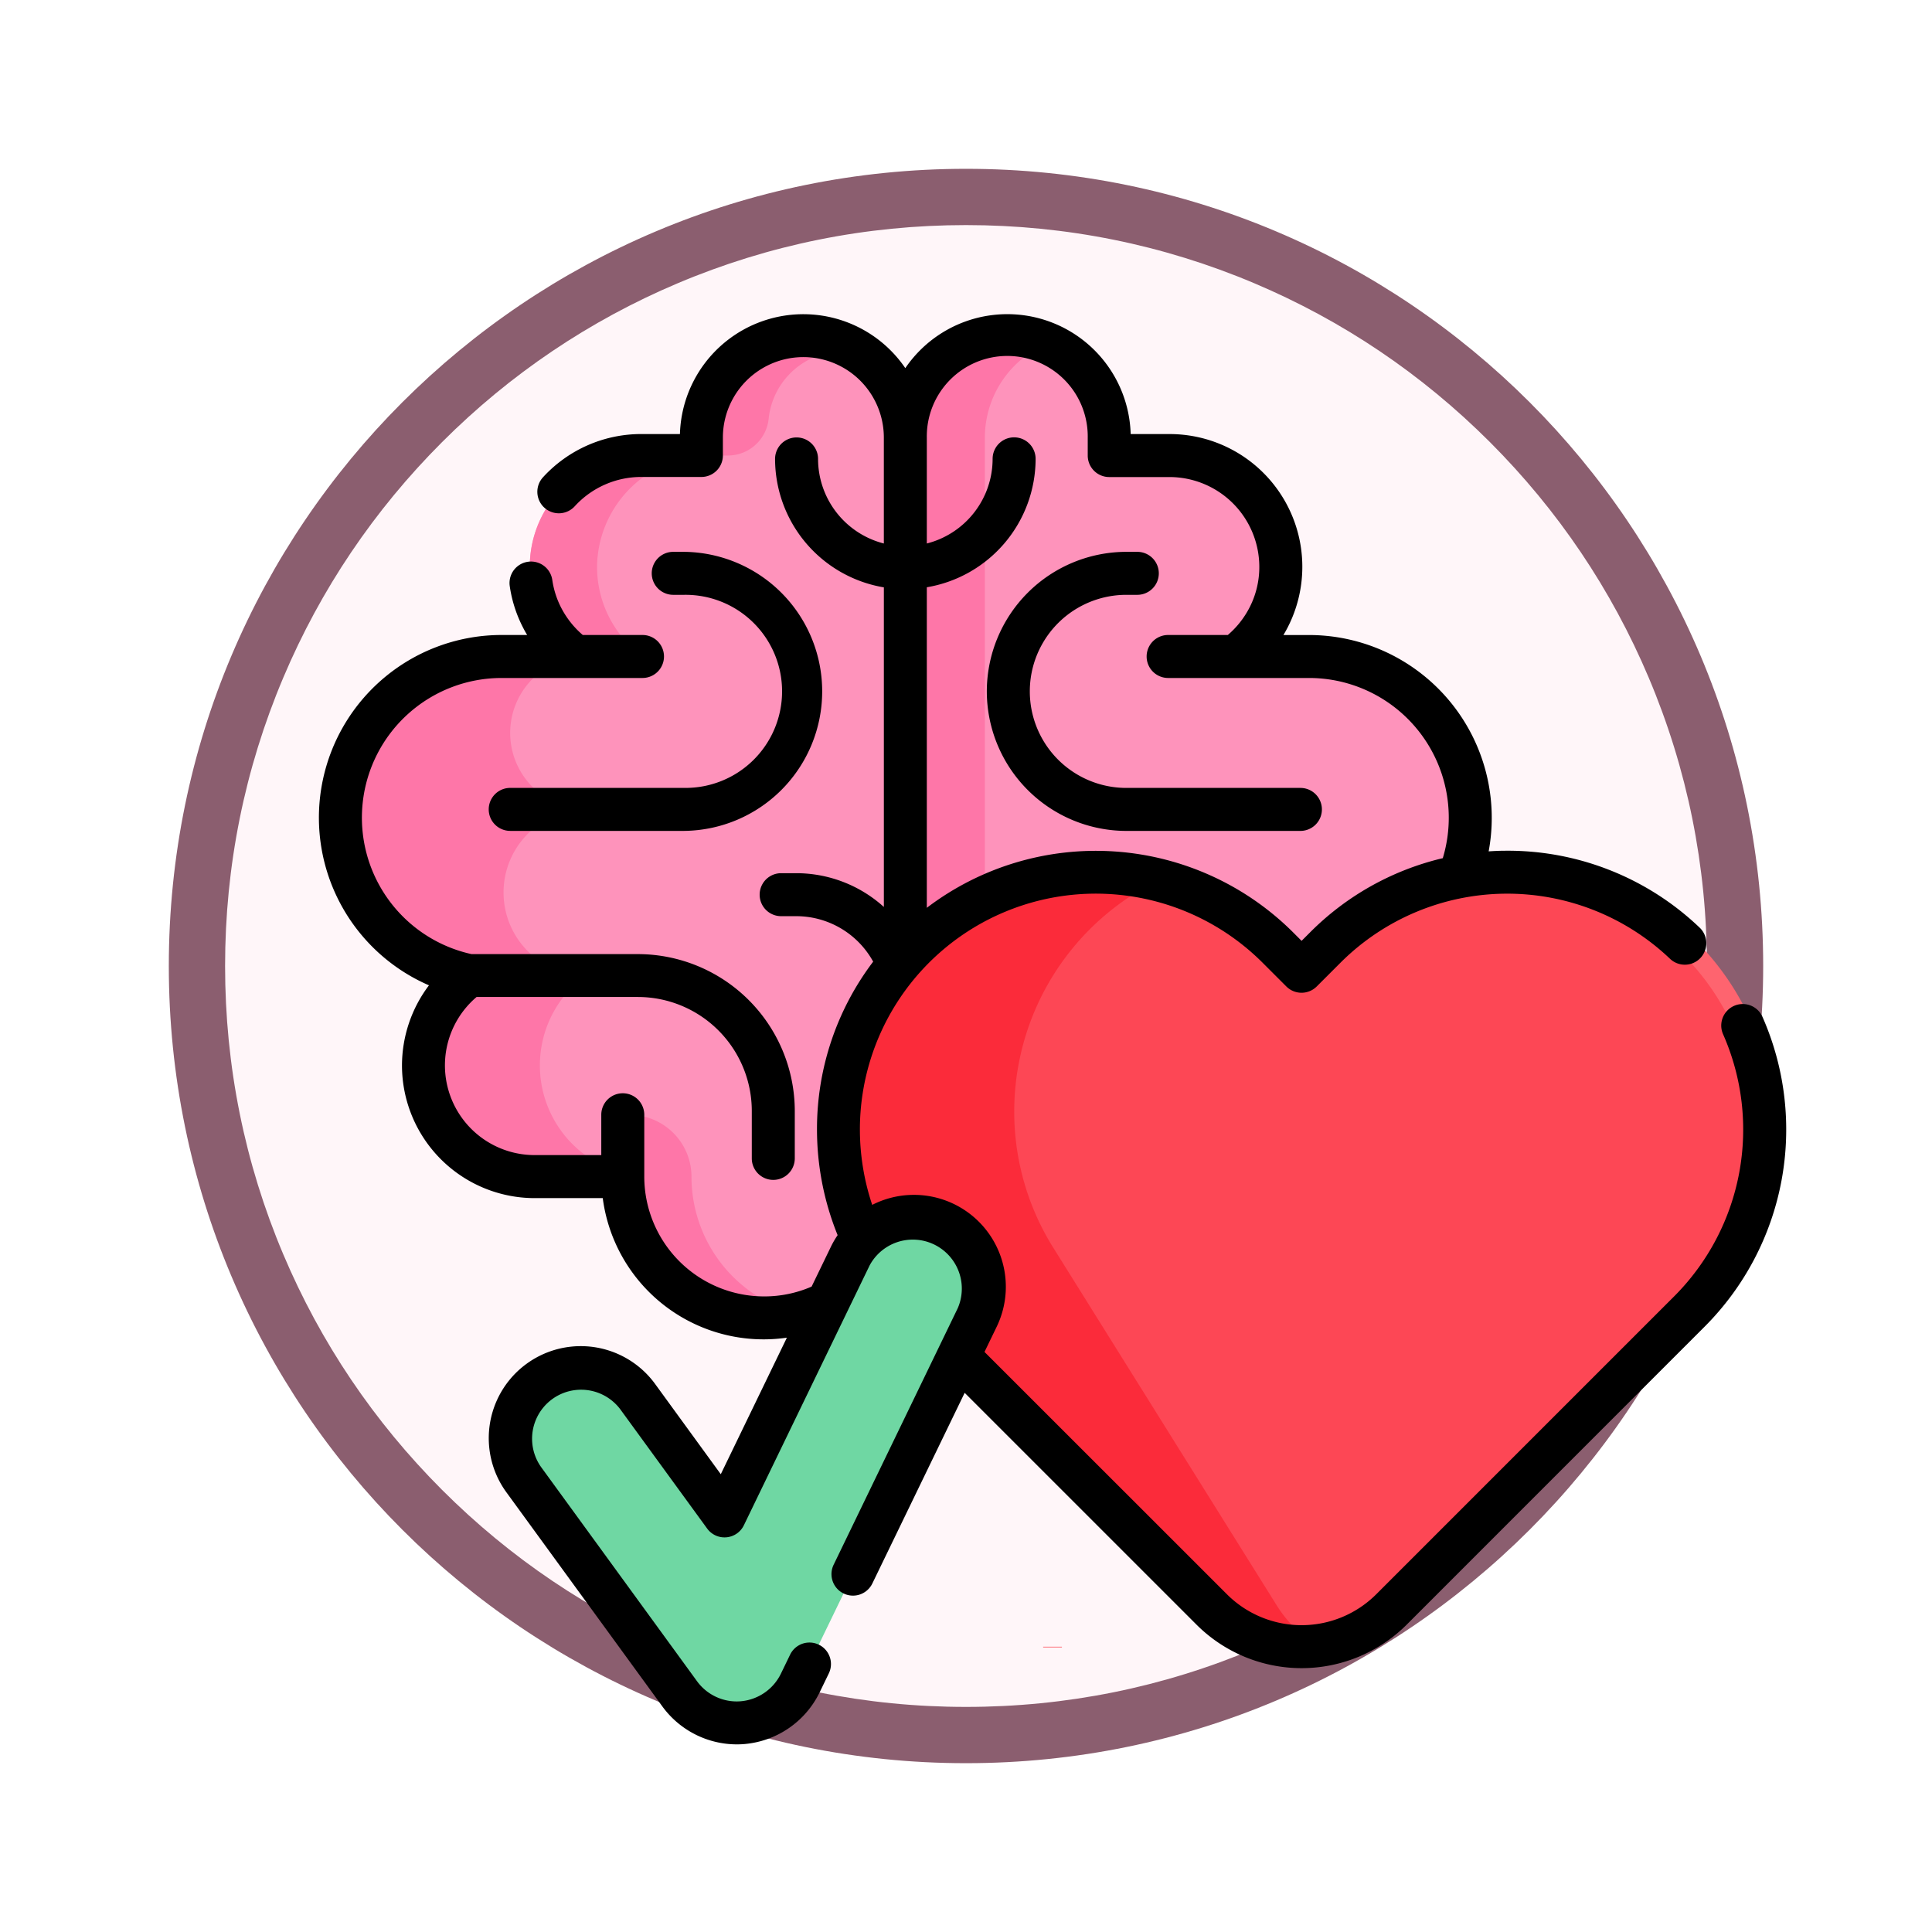 <svg xmlns="http://www.w3.org/2000/svg" xmlns:xlink="http://www.w3.org/1999/xlink" width="103" height="103" viewBox="0 0 103 103">
  <defs>
    <filter id="Path_978624" x="0" y="0" width="103" height="103" filterUnits="userSpaceOnUse">
      <feOffset dy="3" input="SourceAlpha"/>
      <feGaussianBlur stdDeviation="3" result="blur"/>
      <feFlood flood-opacity="0.161"/>
      <feComposite operator="in" in2="blur"/>
      <feComposite in="SourceGraphic"/>
    </filter>
  </defs>
  <g id="Group_1222538" data-name="Group 1222538" transform="translate(-615 -2673)">
    <g id="Group_1221760" data-name="Group 1221760">
      <g id="Group_1220990" data-name="Group 1220990" transform="translate(420 1970)">
        <g id="Group_1208708" data-name="Group 1208708" transform="translate(29.5 -355)">
          <g id="Group_1178144" data-name="Group 1178144" transform="translate(-19.5 -2004)">
            <g id="Group_1177896" data-name="Group 1177896" transform="translate(14 196)">
              <g id="Group_1176881" data-name="Group 1176881">
                <g id="Group_1175148" data-name="Group 1175148" transform="translate(0 1580)">
                  <g id="Group_1173798" data-name="Group 1173798" transform="translate(-3 -3520)">
                    <g id="Group_1171925" data-name="Group 1171925" transform="translate(-22 -2246)">
                      <g id="Group_1164524" data-name="Group 1164524" transform="translate(205 7058)">
                        <g id="Group_1144123" data-name="Group 1144123">
                          <g transform="matrix(1, 0, 0, 1, -9, -6)" filter="url(#Path_978624)">
                            <g id="Path_978624-2" data-name="Path 978624" transform="translate(9 6)" fill="#fff6f9">
                              <path d="M 42.5 83.5 C 36.964 83.5 31.595 82.416 26.541 80.279 C 21.659 78.214 17.274 75.257 13.509 71.491 C 9.743 67.726 6.786 63.341 4.721 58.459 C 2.584 53.405 1.5 48.036 1.5 42.5 C 1.5 36.964 2.584 31.595 4.721 26.541 C 6.786 21.659 9.743 17.274 13.509 13.509 C 17.274 9.743 21.659 6.786 26.541 4.721 C 31.595 2.584 36.964 1.5 42.5 1.5 C 48.036 1.5 53.405 2.584 58.459 4.721 C 63.341 6.786 67.726 9.743 71.491 13.509 C 75.257 17.274 78.214 21.659 80.279 26.541 C 82.416 31.595 83.5 36.964 83.5 42.5 C 83.5 48.036 82.416 53.405 80.279 58.459 C 78.214 63.341 75.257 67.726 71.491 71.491 C 67.726 75.257 63.341 78.214 58.459 80.279 C 53.405 82.416 48.036 83.5 42.5 83.5 Z" stroke="none"/>
                              <path d="M 42.5 3 C 37.166 3 31.994 4.044 27.126 6.103 C 22.422 8.092 18.198 10.941 14.569 14.569 C 10.941 18.198 8.092 22.422 6.103 27.126 C 4.044 31.994 3 37.166 3 42.5 C 3 47.834 4.044 53.006 6.103 57.874 C 8.092 62.578 10.941 66.802 14.569 70.431 C 18.198 74.059 22.422 76.908 27.126 78.897 C 31.994 80.956 37.166 82 42.5 82 C 47.834 82 53.006 80.956 57.874 78.897 C 62.578 76.908 66.802 74.059 70.431 70.431 C 74.059 66.802 76.908 62.578 78.897 57.874 C 80.956 53.006 82 47.834 82 42.5 C 82 37.166 80.956 31.994 78.897 27.126 C 76.908 22.422 74.059 18.198 70.431 14.569 C 66.802 10.941 62.578 8.092 57.874 6.103 C 53.006 4.044 47.834 3 42.5 3 M 42.5 0 C 65.972 0 85 19.028 85 42.5 C 85 65.972 65.972 85 42.5 85 C 19.028 85 0 65.972 0 42.5 C 0 19.028 19.028 0 42.5 0 Z" stroke="none" fill="#8b5e6f"/>
                            </g>
                          </g>
                        </g>
                      </g>
                    </g>
                  </g>
                </g>
              </g>
            </g>
          </g>
        </g>
      </g>
      <g id="salud-mental_5_" data-name="salud-mental (5)" transform="translate(632 2683.275)">
        <g id="Group_1221758" data-name="Group 1221758" transform="translate(1.144 7.619)">
          <path id="Path_1171564" data-name="Path 1171564" d="M255.988,471.461v-.038" transform="translate(-218.019 -401.526)" fill="#fd4755" stroke="#fe646f" stroke-miterlimit="10" stroke-width="1"/>
          <g id="Group_1221755" data-name="Group 1221755">
            <path id="Path_1171565" data-name="Path 1171565" d="M210.052,13.964a5.436,5.436,0,0,1,5.436,5.436v.955H218.7a5.931,5.931,0,0,1,3.51,10.713h3.929a8.595,8.595,0,0,1,1.729,17.014,5.931,5.931,0,0,1-3.5,10.721h-4.7a7.53,7.53,0,1,1-15.06,0V19.4a5.436,5.436,0,0,1,5.436-5.436Z" transform="translate(-174.496 -13.964)" fill="#fe93bb"/>
            <path id="Path_1171566" data-name="Path 1171566" d="M214.266,66.029a7.535,7.535,0,0,1-9.65-7.226V19.4a5.437,5.437,0,0,1,7.557-5.006,5.436,5.436,0,0,0-3.315,5.006V58.8A7.533,7.533,0,0,0,214.266,66.029Z" transform="translate(-174.496 -13.963)" fill="#fe76a8"/>
            <path id="Path_1171567" data-name="Path 1171567" d="M37.608,19.4V58.8a7.53,7.53,0,0,1-15.06,0h-4.7a5.931,5.931,0,0,1-3.5-10.722,8.6,8.6,0,0,1,1.73-17.014h3.93a5.932,5.932,0,0,1,3.51-10.714h3.214V19.4a5.436,5.436,0,1,1,10.872,0Z" transform="translate(-7.488 -13.964)" fill="#fe93bb"/>
            <g id="Group_1221754" data-name="Group 1221754" transform="translate(0 0)">
              <path id="Path_1171568" data-name="Path 1171568" d="M115.413,296.453a7.54,7.54,0,0,1-9.36-7.42V285.85h.361a3.3,3.3,0,0,1,3.3,3.3A7.532,7.532,0,0,0,115.413,296.453Z" transform="translate(-90.993 -244.308)" fill="#fe76a8"/>
              <path id="Path_1171569" data-name="Path 1171569" d="M16.189,138.486a4.43,4.43,0,0,0,4.43,4.43H14.352a8.6,8.6,0,0,1,1.73-17.014H20.62a4.077,4.077,0,0,0,0,8.154A4.43,4.43,0,0,0,16.189,138.486Z" transform="translate(-7.488 -108.799)" fill="#fe76a8"/>
              <path id="Path_1171570" data-name="Path 1171570" d="M91.217,14.893a4.018,4.018,0,0,0-4.878,3.443q0,.023-.005.047a2.187,2.187,0,0,1-2.17,1.972h-.947a6,6,0,0,0-6.031,5.832,5.907,5.907,0,0,0,.66,2.821,5.972,5.972,0,0,0,1.761,2.061H76.022a5.971,5.971,0,0,1-1.761-2.061,5.933,5.933,0,0,1,5.271-8.653h3.214V19.5A5.5,5.5,0,0,1,88.1,13.965,5.4,5.4,0,0,1,91.217,14.893Z" transform="translate(-63.498 -13.964)" fill="#fe76a8"/>
              <path id="Path_1171571" data-name="Path 1171571" d="M48.623,247.977H42.414a5.931,5.931,0,0,1-3.5-10.722h6.209a5.932,5.932,0,0,0,3.5,10.722Z" transform="translate(-32.052 -203.138)" fill="#fe76a8"/>
            </g>
          </g>
          <g id="Group_1221756" data-name="Group 1221756" transform="translate(26.555 28.603)">
            <path id="Path_1171572" data-name="Path 1171572" d="M226.65,205.181a13.724,13.724,0,0,0-19.408,0l-1.263,1.263-1.263-1.263a13.724,13.724,0,0,0-19.408,19.408l15.883,15.883a6.772,6.772,0,0,0,9.577,0l15.883-15.883A13.724,13.724,0,0,0,226.65,205.181Z" transform="translate(-181.286 -201.161)" fill="#fd4755" stroke="#fe646f" stroke-miterlimit="10" stroke-width="1"/>
            <path id="Path_1171573" data-name="Path 1171573" d="M206.817,242.406a6.756,6.756,0,0,1-5.621-1.931l-15.883-15.883a13.725,13.725,0,0,1,13.068-23.011,13.737,13.737,0,0,0-7.716,12.353,13.666,13.666,0,0,0,2.086,7.258l11.9,19.05A6.748,6.748,0,0,0,206.817,242.406Z" transform="translate(-181.293 -201.164)" fill="#fb2b3a"/>
          </g>
          <g id="Group_1221757" data-name="Group 1221757" transform="translate(9.056 46.956)">
            <path id="Path_1171574" data-name="Path 1171574" d="M78.831,348.285a3.759,3.759,0,0,1-3.038-1.546l-8.318-11.421a3.759,3.759,0,0,1,6.077-4.426l4.628,6.355,6.7-13.846a3.759,3.759,0,1,1,6.766,3.276l-9.436,19.488a3.759,3.759,0,0,1-3.048,2.106C79.055,348.28,78.942,348.285,78.831,348.285Z" transform="translate(-66.754 -321.279)" fill="#6fd7a3"/>
          </g>
        </g>
        <g id="Group_1221759" data-name="Group 1221759" transform="translate(0 6.475)">
          <path id="Path_1171575" data-name="Path 1171575" d="M69.688,101.984H60.409a1.146,1.146,0,1,0,0,2.292h9.279a7.439,7.439,0,0,0,0-14.877H69.1a1.146,1.146,0,1,0,0,2.292h.584a5.147,5.147,0,1,1,0,10.293Z" transform="translate(-50.208 -76.729)"/>
          <path id="Path_1171576" data-name="Path 1171576" d="M233.061,96.835a7.447,7.447,0,0,0,7.439,7.439h9.279a1.146,1.146,0,0,0,0-2.292H240.5a5.147,5.147,0,1,1,0-10.294h.584a1.146,1.146,0,0,0,0-2.292H240.5A7.447,7.447,0,0,0,233.061,96.835Z" transform="translate(-197.451 -76.726)"/>
          <path id="Path_1171577" data-name="Path 1171577" d="M76.962,43.937a1.146,1.146,0,0,0-2.1.926A12.581,12.581,0,0,1,72.251,58.84L56.369,74.722a5.632,5.632,0,0,1-7.956,0L35.486,61.8l.641-1.324A4.9,4.9,0,0,0,29.5,53.96a12.7,12.7,0,0,1-.657-4.015,12.577,12.577,0,0,1,21.471-8.893l1.264,1.264a1.146,1.146,0,0,0,1.62,0l1.263-1.263a12.58,12.58,0,0,1,17.585-.2A1.146,1.146,0,0,0,73.633,39.2a14.8,14.8,0,0,0-10.43-4.12c-.281,0-.56.015-.839.033a9.746,9.746,0,0,0-9.575-11.533H51.423q.114-.19.216-.386A7.076,7.076,0,0,0,45.35,12.866H43.279A6.579,6.579,0,0,0,31.264,9.351a6.58,6.58,0,0,0-12.015,3.514H17.178a7.094,7.094,0,0,0-5.225,2.3,1.146,1.146,0,1,0,1.692,1.546,4.8,4.8,0,0,1,3.533-1.558h3.215a1.146,1.146,0,0,0,1.146-1.146v-.953a4.29,4.29,0,1,1,8.581,0V18.7a4.66,4.66,0,0,1-3.507-4.508,1.146,1.146,0,1,0-2.292,0,6.953,6.953,0,0,0,5.8,6.847V38.077a6.97,6.97,0,0,0-4.652-1.8h-.824a1.146,1.146,0,0,0,0,2.292h.824a4.683,4.683,0,0,1,4.082,2.424,14.755,14.755,0,0,0-2.995,8.951,15,15,0,0,0,1.1,5.63,4.9,4.9,0,0,0-.36.622l-1.027,2.121a6.31,6.31,0,0,1-2.536.523,6.391,6.391,0,0,1-6.385-6.376s0-.005,0-.008v-3.3a1.146,1.146,0,0,0-2.292,0v2.15H11.508a4.783,4.783,0,0,1-3.1-8.429h8.6a6.079,6.079,0,0,1,6.072,6.072v2.533a1.146,1.146,0,1,0,2.292,0V48.955a8.374,8.374,0,0,0-8.364-8.364H8.137A7.448,7.448,0,0,1,9.74,25.87h7.513a1.146,1.146,0,0,0,0-2.292H14.069a4.838,4.838,0,0,1-1.145-1.441,4.7,4.7,0,0,1-.482-1.507,1.146,1.146,0,0,0-2.269.322,6.979,6.979,0,0,0,.716,2.239q.1.2.216.387H9.74A9.74,9.74,0,0,0,5.869,42.255a7.1,7.1,0,0,0-1.438,4.272A7.077,7.077,0,0,0,11.508,53.6h3.626a8.649,8.649,0,0,0,9.817,7.44l-3.524,7.279-3.5-4.81a4.9,4.9,0,1,0-7.93,5.774l8.318,11.421a4.92,4.92,0,0,0,3.965,2.018c.153,0,.3-.007.437-.02a4.93,4.93,0,0,0,3.977-2.747l.492-1.016a1.146,1.146,0,0,0-2.063-1l-.492,1.016A2.63,2.63,0,0,1,22.5,80.423c-.07.007-.145.01-.225.01a2.622,2.622,0,0,1-2.113-1.075L11.847,67.937a2.613,2.613,0,0,1,4.225-3.075L20.7,71.216a1.146,1.146,0,0,0,1.958-.175l6.7-13.845a2.613,2.613,0,0,1,4.7,2.276L27.443,73.146a1.146,1.146,0,0,0,2.063,1L34.429,63.98,46.792,76.342a7.927,7.927,0,0,0,11.2,0L73.871,60.46a14.874,14.874,0,0,0,3.091-16.523ZM32.411,13.057a4.29,4.29,0,1,1,8.579,0v.955a1.146,1.146,0,0,0,1.146,1.146H45.35a4.791,4.791,0,0,1,4.787,4.785,4.719,4.719,0,0,1-.533,2.194,4.835,4.835,0,0,1-1.146,1.441H45.276a1.146,1.146,0,1,0,0,2.292h7.514a7.45,7.45,0,0,1,7.129,9.606,14.786,14.786,0,0,0-7.075,3.955l-.453.453-.453-.453a14.89,14.89,0,0,0-19.527-1.308V21.034a6.953,6.953,0,0,0,5.8-6.847,1.146,1.146,0,0,0-2.292,0A4.659,4.659,0,0,1,32.411,18.7Z" transform="translate(0 -6.475)"/>
        </g>
      </g>
    </g>
  </g>
</svg>
